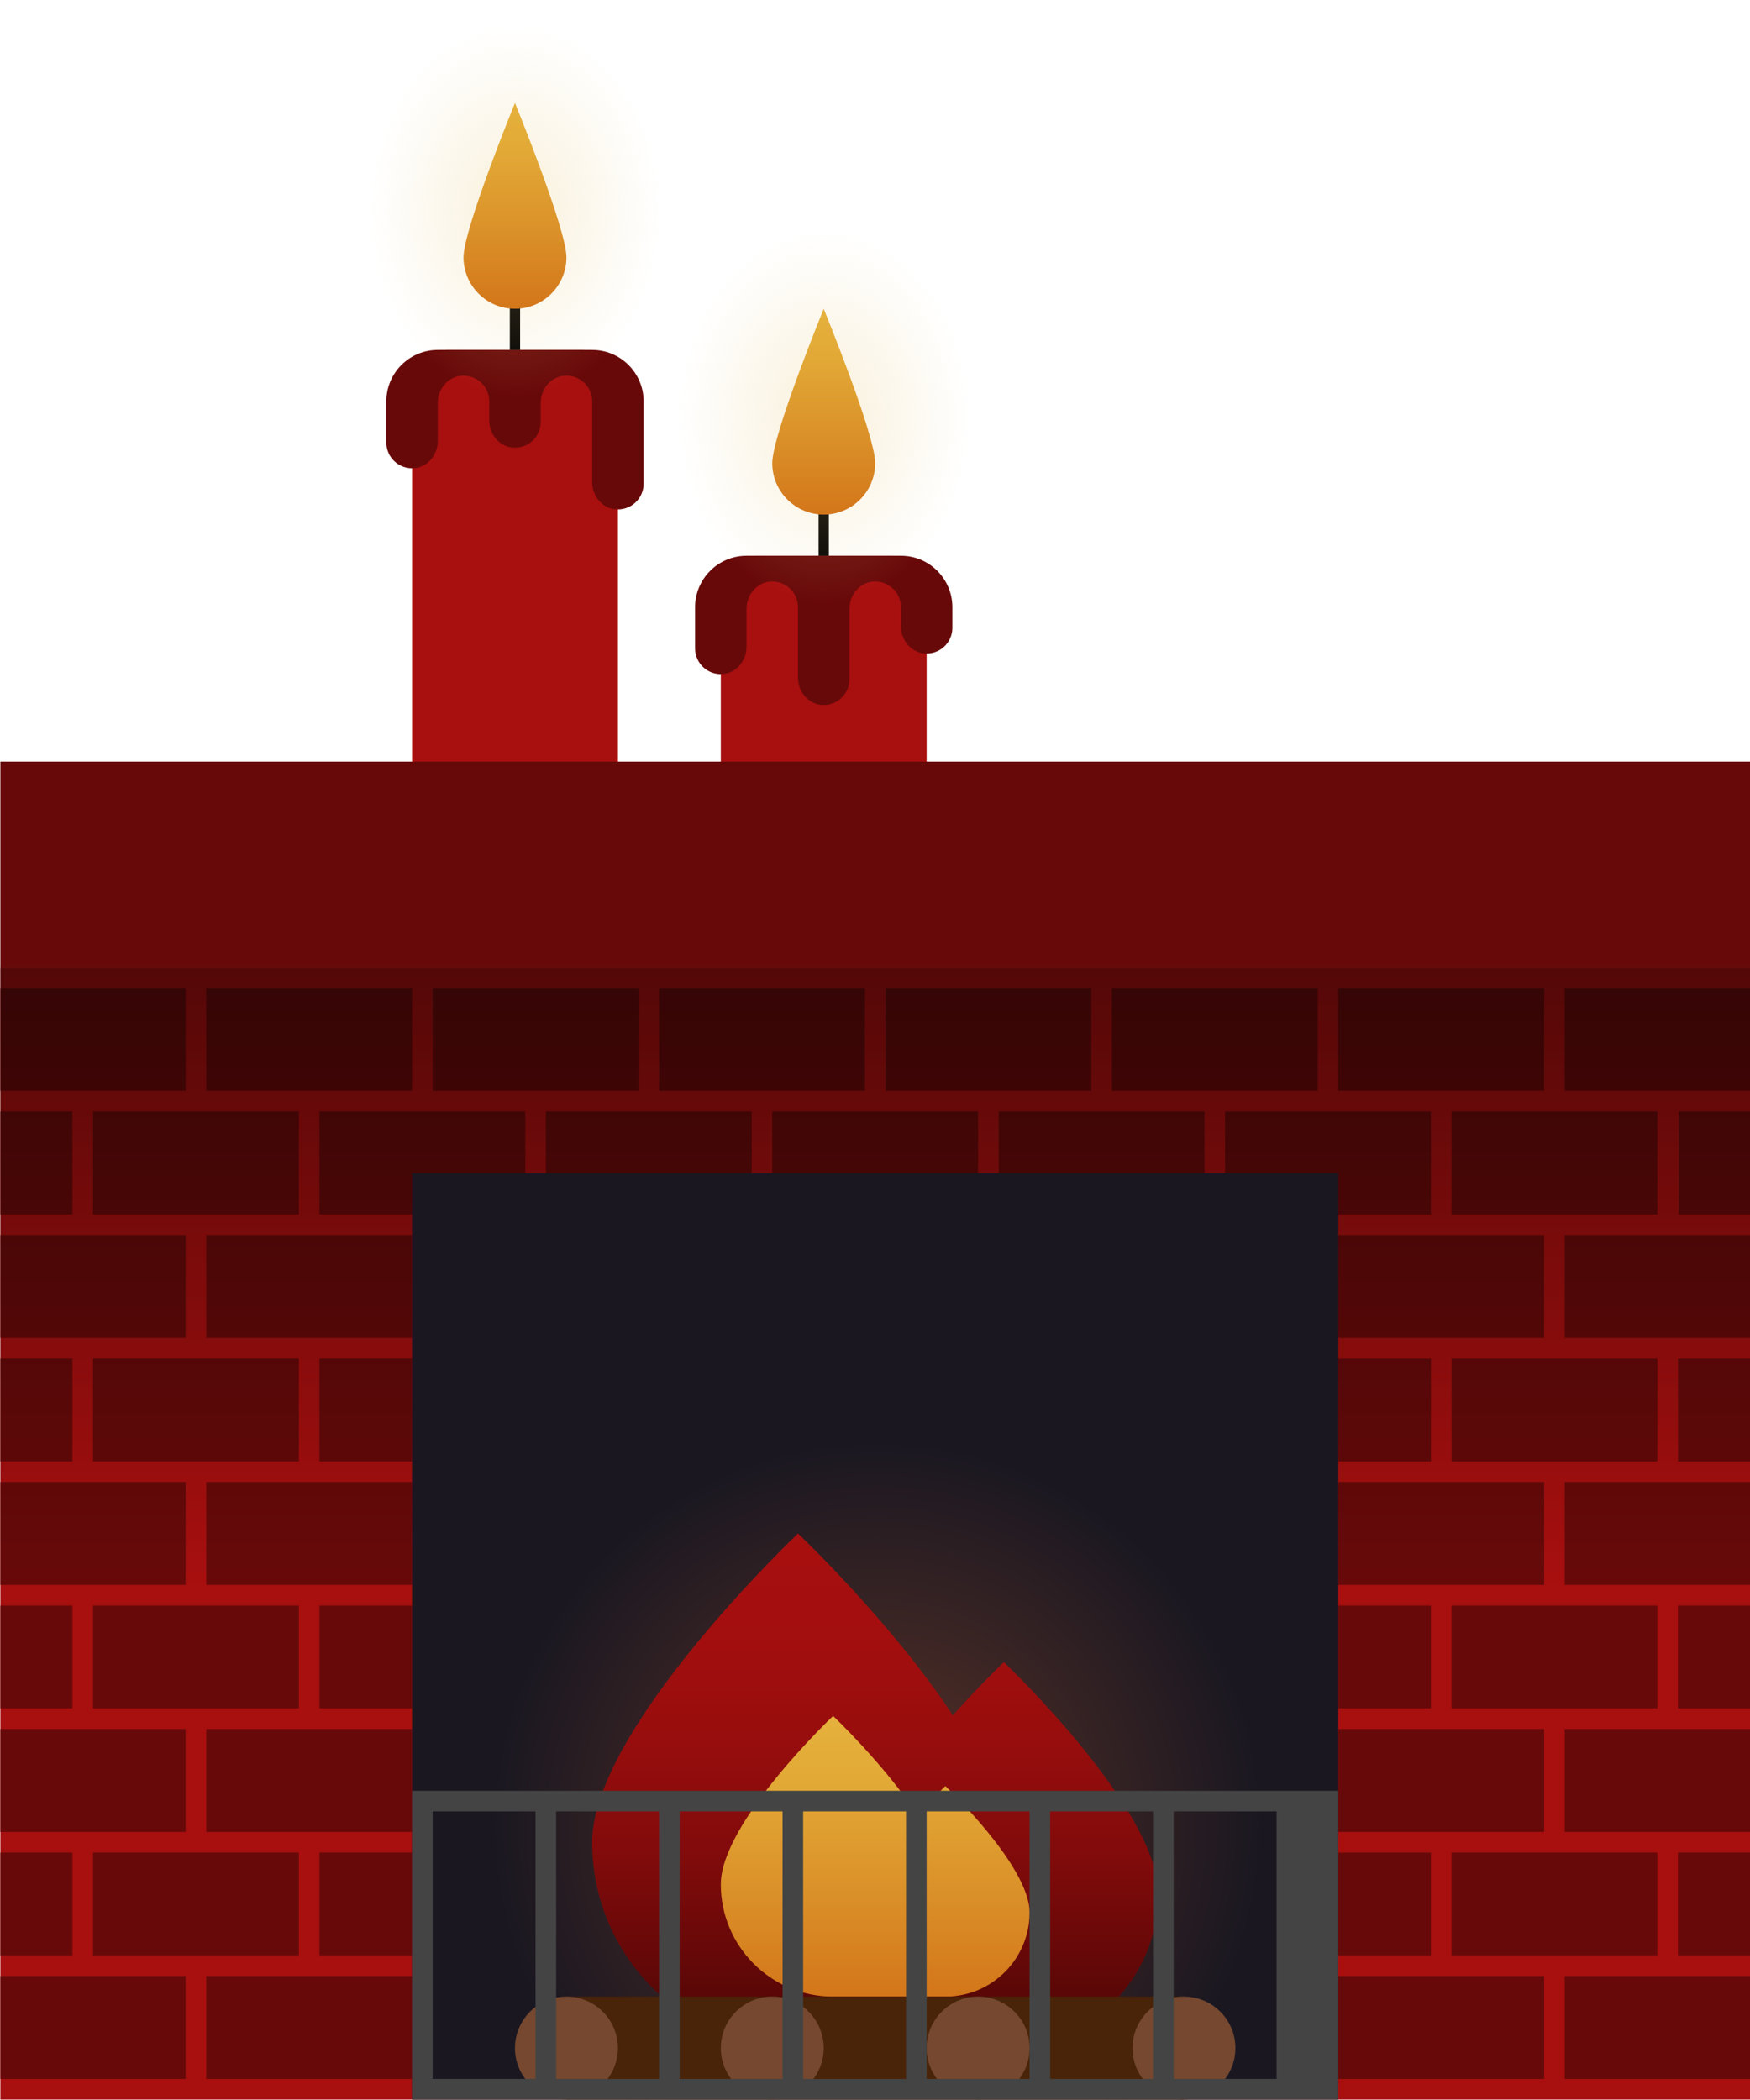 <svg width="170" height="204" viewBox="0 0 170 204" fill="none" xmlns="http://www.w3.org/2000/svg">
<path d="M170 93.98H0.037V203.956H170V93.98Z" fill="#A80F0F"/>
<path d="M18.033 191.959H0.037V201.956H18.033V191.959Z" fill="#680909"/>
<path d="M40.028 191.959H20.032V201.956H40.028V191.959Z" fill="#680909"/>
<path d="M18.033 167.964H0.037V177.962H18.033V167.964Z" fill="#680909"/>
<path d="M40.028 167.964H20.032V177.962H40.028V167.964Z" fill="#680909"/>
<path d="M29.03 179.961H9.035V189.959H29.03V179.961Z" fill="#680909"/>
<path d="M7.035 179.961H0.037V189.959H7.035V179.961Z" fill="#680909"/>
<path d="M40.028 179.961H31.03V189.959H40.028V179.961Z" fill="#680909"/>
<path d="M18.033 143.969H0.037V153.967H18.033V143.969Z" fill="#680909"/>
<path d="M40.028 143.969H20.032V153.967H40.028V143.969Z" fill="#680909"/>
<path d="M150.004 143.969H130.009V153.967H150.004V143.969Z" fill="#680909"/>
<path d="M170 143.969H152.004V153.967H170V143.969Z" fill="#680909"/>
<path d="M150.004 167.964H130.009V177.962H150.004V167.964Z" fill="#680909"/>
<path d="M170 167.964H152.004V177.962H170V167.964Z" fill="#680909"/>
<path d="M150.004 191.959H130.009V201.956H150.004V191.959Z" fill="#680909"/>
<path d="M170 191.959H152.004V201.956H170V191.959Z" fill="#680909"/>
<path d="M161.002 155.966H141.006V165.964H161.002V155.966Z" fill="#680909"/>
<path d="M170 155.966H163.001V165.964H170V155.966Z" fill="#680909"/>
<path d="M29.03 155.966H9.035V165.964H29.03V155.966Z" fill="#680909"/>
<path d="M7.035 155.966H0.037V165.964H7.035V155.966Z" fill="#680909"/>
<path d="M40.028 155.966H31.03V165.964H40.028V155.966Z" fill="#680909"/>
<path d="M139.007 155.966H130.009V165.964H139.007V155.966Z" fill="#680909"/>
<path d="M161.002 179.961H141.006V189.959H161.002V179.961Z" fill="#680909"/>
<path d="M170 179.961H163.001V189.959H170V179.961Z" fill="#680909"/>
<path d="M139.007 179.961H130.009V189.959H139.007V179.961Z" fill="#680909"/>
<path d="M18.033 119.974H0.037V129.972H18.033V119.974Z" fill="#680909"/>
<path d="M40.028 119.974H20.032V129.972H40.028V119.974Z" fill="#680909"/>
<path d="M150.004 119.974H130.009V129.972H150.004V119.974Z" fill="#680909"/>
<path d="M170 119.974H152.004V129.972H170V119.974Z" fill="#680909"/>
<path d="M29.03 131.972H9.035V141.969H29.03V131.972Z" fill="#680909"/>
<path d="M7.035 131.972H0.037V141.969H7.035V131.972Z" fill="#680909"/>
<path d="M40.028 131.972H31.03V141.969H40.028V131.972Z" fill="#680909"/>
<path d="M141.01 141.973H161.005V131.975H141.01V141.973Z" fill="#680909"/>
<path d="M163.005 141.973H170.003V131.975H163.005V141.973Z" fill="#680909"/>
<path d="M130.012 141.973H139.01V131.975H130.012V141.973Z" fill="#680909"/>
<path d="M18.033 95.979H0.037V105.977H18.033V95.979Z" fill="#680909"/>
<path d="M40.028 95.979H20.032V105.977H40.028V95.979Z" fill="#680909"/>
<path d="M62.023 95.979H42.028V105.977H62.023V95.979Z" fill="#680909"/>
<path d="M84.019 95.979H64.023V105.977H84.019V95.979Z" fill="#680909"/>
<path d="M106.014 95.979H86.018V105.977H106.014V95.979Z" fill="#680909"/>
<path d="M128.009 95.979H108.013V105.977H128.009V95.979Z" fill="#680909"/>
<path d="M150.004 95.979H130.009V105.977H150.004V95.979Z" fill="#680909"/>
<path d="M170 95.979H152.004V105.977H170V95.979Z" fill="#680909"/>
<path d="M29.03 107.977H9.035V117.975H29.03V107.977Z" fill="#680909"/>
<path d="M7.035 107.977H0.037V117.975H7.035V107.977Z" fill="#680909"/>
<path d="M51.026 107.977H31.03V117.975H51.026V107.977Z" fill="#680909"/>
<path d="M73.021 107.977H53.025V117.975H73.021V107.977Z" fill="#680909"/>
<path d="M95.016 107.977H75.02V117.975H95.016V107.977Z" fill="#680909"/>
<path d="M117.011 107.977H97.016V117.975H117.011V107.977Z" fill="#680909"/>
<path d="M139.007 107.977H119.011V117.975H139.007V107.977Z" fill="#680909"/>
<path d="M161.002 107.977H141.006V117.975H161.002V107.977Z" fill="#680909"/>
<path d="M170.003 107.977H163.071V117.975H170.003V107.977Z" fill="#680909"/>
<path d="M170 73.984H0.037V93.98H170V73.984Z" fill="#680909"/>
<path d="M170 93.98H0.037V203.956H170V93.98Z" fill="url(#paint0_linear_15_9)" fill-opacity="0.5"/>
<path d="M130.009 113.975H40.028V203.956H130.009V113.975Z" fill="#1A1721"/>
<path opacity="0.4" d="M45.027 173.962C45.027 151.434 62.933 133.175 85.018 133.175C107.104 133.175 125.01 151.437 125.01 173.962V203.956H45.027V173.962Z" fill="url(#paint1_radial_15_9)"/>
<path d="M97.516 198.957C105.797 198.957 112.512 192.242 112.512 183.96C112.512 175.679 97.516 161.465 97.516 161.465C97.516 161.465 95.293 163.571 92.563 166.634C86.641 157.616 77.52 148.968 77.52 148.968C77.52 148.968 57.524 167.917 57.524 178.961C57.524 190.006 66.476 198.957 77.52 198.957H97.516Z" fill="url(#paint2_linear_15_9)"/>
<path d="M91.837 193.958C96.356 193.958 100.018 190.296 100.018 185.777C100.018 181.258 91.837 173.506 91.837 173.506C91.837 173.506 90.624 174.656 89.134 176.325C85.905 171.406 80.929 166.691 80.929 166.691C80.929 166.691 70.022 177.028 70.022 183.05C70.022 189.073 74.904 193.958 80.929 193.958H91.837Z" fill="url(#paint3_linear_15_9)"/>
<path d="M115.012 193.958H55.025V203.956H115.012V193.958Z" fill="#492408"/>
<path d="M55.025 203.956C57.786 203.956 60.024 201.718 60.024 198.957C60.024 196.196 57.786 193.958 55.025 193.958C52.264 193.958 50.026 196.196 50.026 198.957C50.026 201.718 52.264 203.956 55.025 203.956Z" fill="#75482F"/>
<path d="M75.02 203.956C77.781 203.956 80.019 201.718 80.019 198.957C80.019 196.196 77.781 193.958 75.02 193.958C72.26 193.958 70.022 196.196 70.022 198.957C70.022 201.718 72.26 203.956 75.02 203.956Z" fill="#75482F"/>
<path d="M95.016 203.956C97.777 203.956 100.015 201.718 100.015 198.957C100.015 196.196 97.777 193.958 95.016 193.958C92.255 193.958 90.017 196.196 90.017 198.957C90.017 201.718 92.255 203.956 95.016 203.956Z" fill="#75482F"/>
<path d="M115.012 203.956C117.773 203.956 120.011 201.718 120.011 198.957C120.011 196.196 117.773 193.958 115.012 193.958C112.251 193.958 110.013 196.196 110.013 198.957C110.013 201.718 112.251 203.956 115.012 203.956Z" fill="#75482F"/>
<path d="M40.028 173.962V203.956H130.009V173.962H40.028ZM52.025 201.956H42.028V175.962H52.025V201.956ZM64.023 201.956H54.025V175.962H64.023V201.956ZM76.02 201.956H66.022V175.962H76.02V201.956ZM88.018 201.956H78.02V175.962H88.018V201.956ZM100.015 201.956H90.017V175.962H100.015V201.956ZM112.012 201.956H102.015V175.962H112.012V201.956ZM124.01 201.956H114.012V175.962H124.01V201.956Z" fill="#444444"/>
<path d="M43.361 33.993H56.691C58.531 33.993 60.024 35.486 60.024 37.325V73.984H40.028V37.325C40.028 35.486 41.521 33.993 43.361 33.993Z" fill="#A80F0F"/>
<path d="M37.529 42.991C37.529 44.457 38.788 45.627 40.285 45.477C41.584 45.347 42.527 44.154 42.527 42.847V39.135C42.527 37.828 43.467 36.635 44.77 36.505C46.267 36.355 47.526 37.525 47.526 38.992V40.848C47.526 42.154 48.466 43.347 49.769 43.477C51.266 43.627 52.525 42.458 52.525 40.991V39.135C52.525 37.828 53.465 36.635 54.768 36.505C56.264 36.355 57.524 37.525 57.524 38.992V46.847C57.524 48.153 58.464 49.346 59.767 49.476C61.263 49.626 62.523 48.456 62.523 46.99V38.992C62.523 36.232 60.284 33.993 57.524 33.993H42.527C39.768 33.993 37.529 36.232 37.529 38.992V42.991Z" fill="#680909"/>
<path d="M50.526 28.994H49.526V33.993H50.526V28.994Z" fill="black"/>
<path opacity="0.3" d="M50.026 39.991C58.308 39.991 65.023 31.039 65.023 19.996C65.023 8.952 58.308 0 50.026 0C41.743 0 35.029 8.952 35.029 19.996C35.029 31.039 41.743 39.991 50.026 39.991Z" fill="url(#paint4_radial_15_9)"/>
<path d="M55.025 24.995C55.025 27.754 52.785 29.994 50.026 29.994C47.266 29.994 45.027 27.754 45.027 24.995C45.027 22.235 50.026 9.998 50.026 9.998C50.026 9.998 55.025 22.235 55.025 24.995Z" fill="url(#paint5_linear_15_9)"/>
<path d="M73.354 53.988H86.685C88.524 53.988 90.017 55.481 90.017 57.321V73.984H70.022V57.321C70.022 55.481 71.514 53.988 73.354 53.988Z" fill="#A80F0F"/>
<path d="M67.522 62.986C67.522 64.453 68.782 65.623 70.278 65.472C71.578 65.343 72.521 64.15 72.521 62.843V59.131C72.521 57.824 73.461 56.631 74.764 56.501C76.26 56.351 77.52 57.521 77.52 58.987V65.843C77.52 67.149 78.46 68.342 79.763 68.472C81.259 68.622 82.519 67.452 82.519 65.986V59.131C82.519 57.824 83.459 56.631 84.762 56.501C86.258 56.351 87.518 57.521 87.518 58.987V60.843C87.518 62.15 88.457 63.343 89.761 63.473C91.257 63.623 92.517 62.453 92.517 60.987V58.987C92.517 56.228 90.277 53.988 87.518 53.988H72.521C69.762 53.988 67.522 56.228 67.522 58.987V62.986Z" fill="#680909"/>
<path d="M80.519 48.989H79.519V53.988H80.519V48.989Z" fill="black"/>
<path opacity="0.3" d="M80.019 59.987C88.302 59.987 95.016 51.035 95.016 39.991C95.016 28.948 88.302 19.996 80.019 19.996C71.737 19.996 65.023 28.948 65.023 39.991C65.023 51.035 71.737 59.987 80.019 59.987Z" fill="url(#paint6_radial_15_9)"/>
<path d="M85.018 44.99C85.018 47.75 82.779 49.989 80.019 49.989C77.26 49.989 75.02 47.75 75.02 44.99C75.02 42.231 80.019 29.994 80.019 29.994C80.019 29.994 85.018 42.231 85.018 44.99Z" fill="url(#paint7_linear_15_9)"/>
<defs>
<linearGradient id="paint0_linear_15_9" x1="85.018" y1="93.98" x2="85.018" y2="203.956" gradientUnits="userSpaceOnUse">
<stop/>
<stop offset="0.545" stop-opacity="0"/>
</linearGradient>
<radialGradient id="paint1_radial_15_9" cx="0" cy="0" r="1" gradientUnits="userSpaceOnUse" gradientTransform="translate(85.202 177.408) scale(46.907 46.907)">
<stop stop-color="#C15E2F"/>
<stop offset="0.8" stop-color="#C15E2F" stop-opacity="0"/>
</radialGradient>
<linearGradient id="paint2_linear_15_9" x1="85.018" y1="198.957" x2="85.018" y2="148.968" gradientUnits="userSpaceOnUse">
<stop stop-color="#490606"/>
<stop offset="0.17" stop-color="#650808"/>
<stop offset="0.38" stop-color="#820B0B"/>
<stop offset="0.59" stop-color="#970D0D"/>
<stop offset="0.8" stop-color="#A30E0E"/>
<stop offset="1" stop-color="#A80F0F"/>
</linearGradient>
<linearGradient id="paint3_linear_15_9" x1="85.018" y1="193.958" x2="85.018" y2="166.691" gradientUnits="userSpaceOnUse">
<stop stop-color="#D3761A"/>
<stop offset="0.35" stop-color="#DA8F28"/>
<stop offset="0.75" stop-color="#E2A836"/>
<stop offset="1" stop-color="#E5B13C"/>
</linearGradient>
<radialGradient id="paint4_radial_15_9" cx="0" cy="0" r="1" gradientUnits="userSpaceOnUse" gradientTransform="translate(50.026 20.474) scale(17.673 22.621)">
<stop stop-color="#EACE86"/>
<stop offset="0.8" stop-color="#EACE86" stop-opacity="0"/>
</radialGradient>
<linearGradient id="paint5_linear_15_9" x1="50.026" y1="29.994" x2="50.026" y2="9.998" gradientUnits="userSpaceOnUse">
<stop stop-color="#D3761A"/>
<stop offset="0.35" stop-color="#DA8F28"/>
<stop offset="0.75" stop-color="#E2A836"/>
<stop offset="1" stop-color="#E5B13C"/>
</linearGradient>
<radialGradient id="paint6_radial_15_9" cx="0" cy="0" r="1" gradientUnits="userSpaceOnUse" gradientTransform="translate(80.019 40.52) scale(17.673 22.621)">
<stop stop-color="#EACE86"/>
<stop offset="0.8" stop-color="#EACE86" stop-opacity="0"/>
</radialGradient>
<linearGradient id="paint7_linear_15_9" x1="80.019" y1="49.989" x2="80.019" y2="29.994" gradientUnits="userSpaceOnUse">
<stop stop-color="#D3761A"/>
<stop offset="0.35" stop-color="#DA8F28"/>
<stop offset="0.75" stop-color="#E2A836"/>
<stop offset="1" stop-color="#E5B13C"/>
</linearGradient>
</defs>
</svg>
